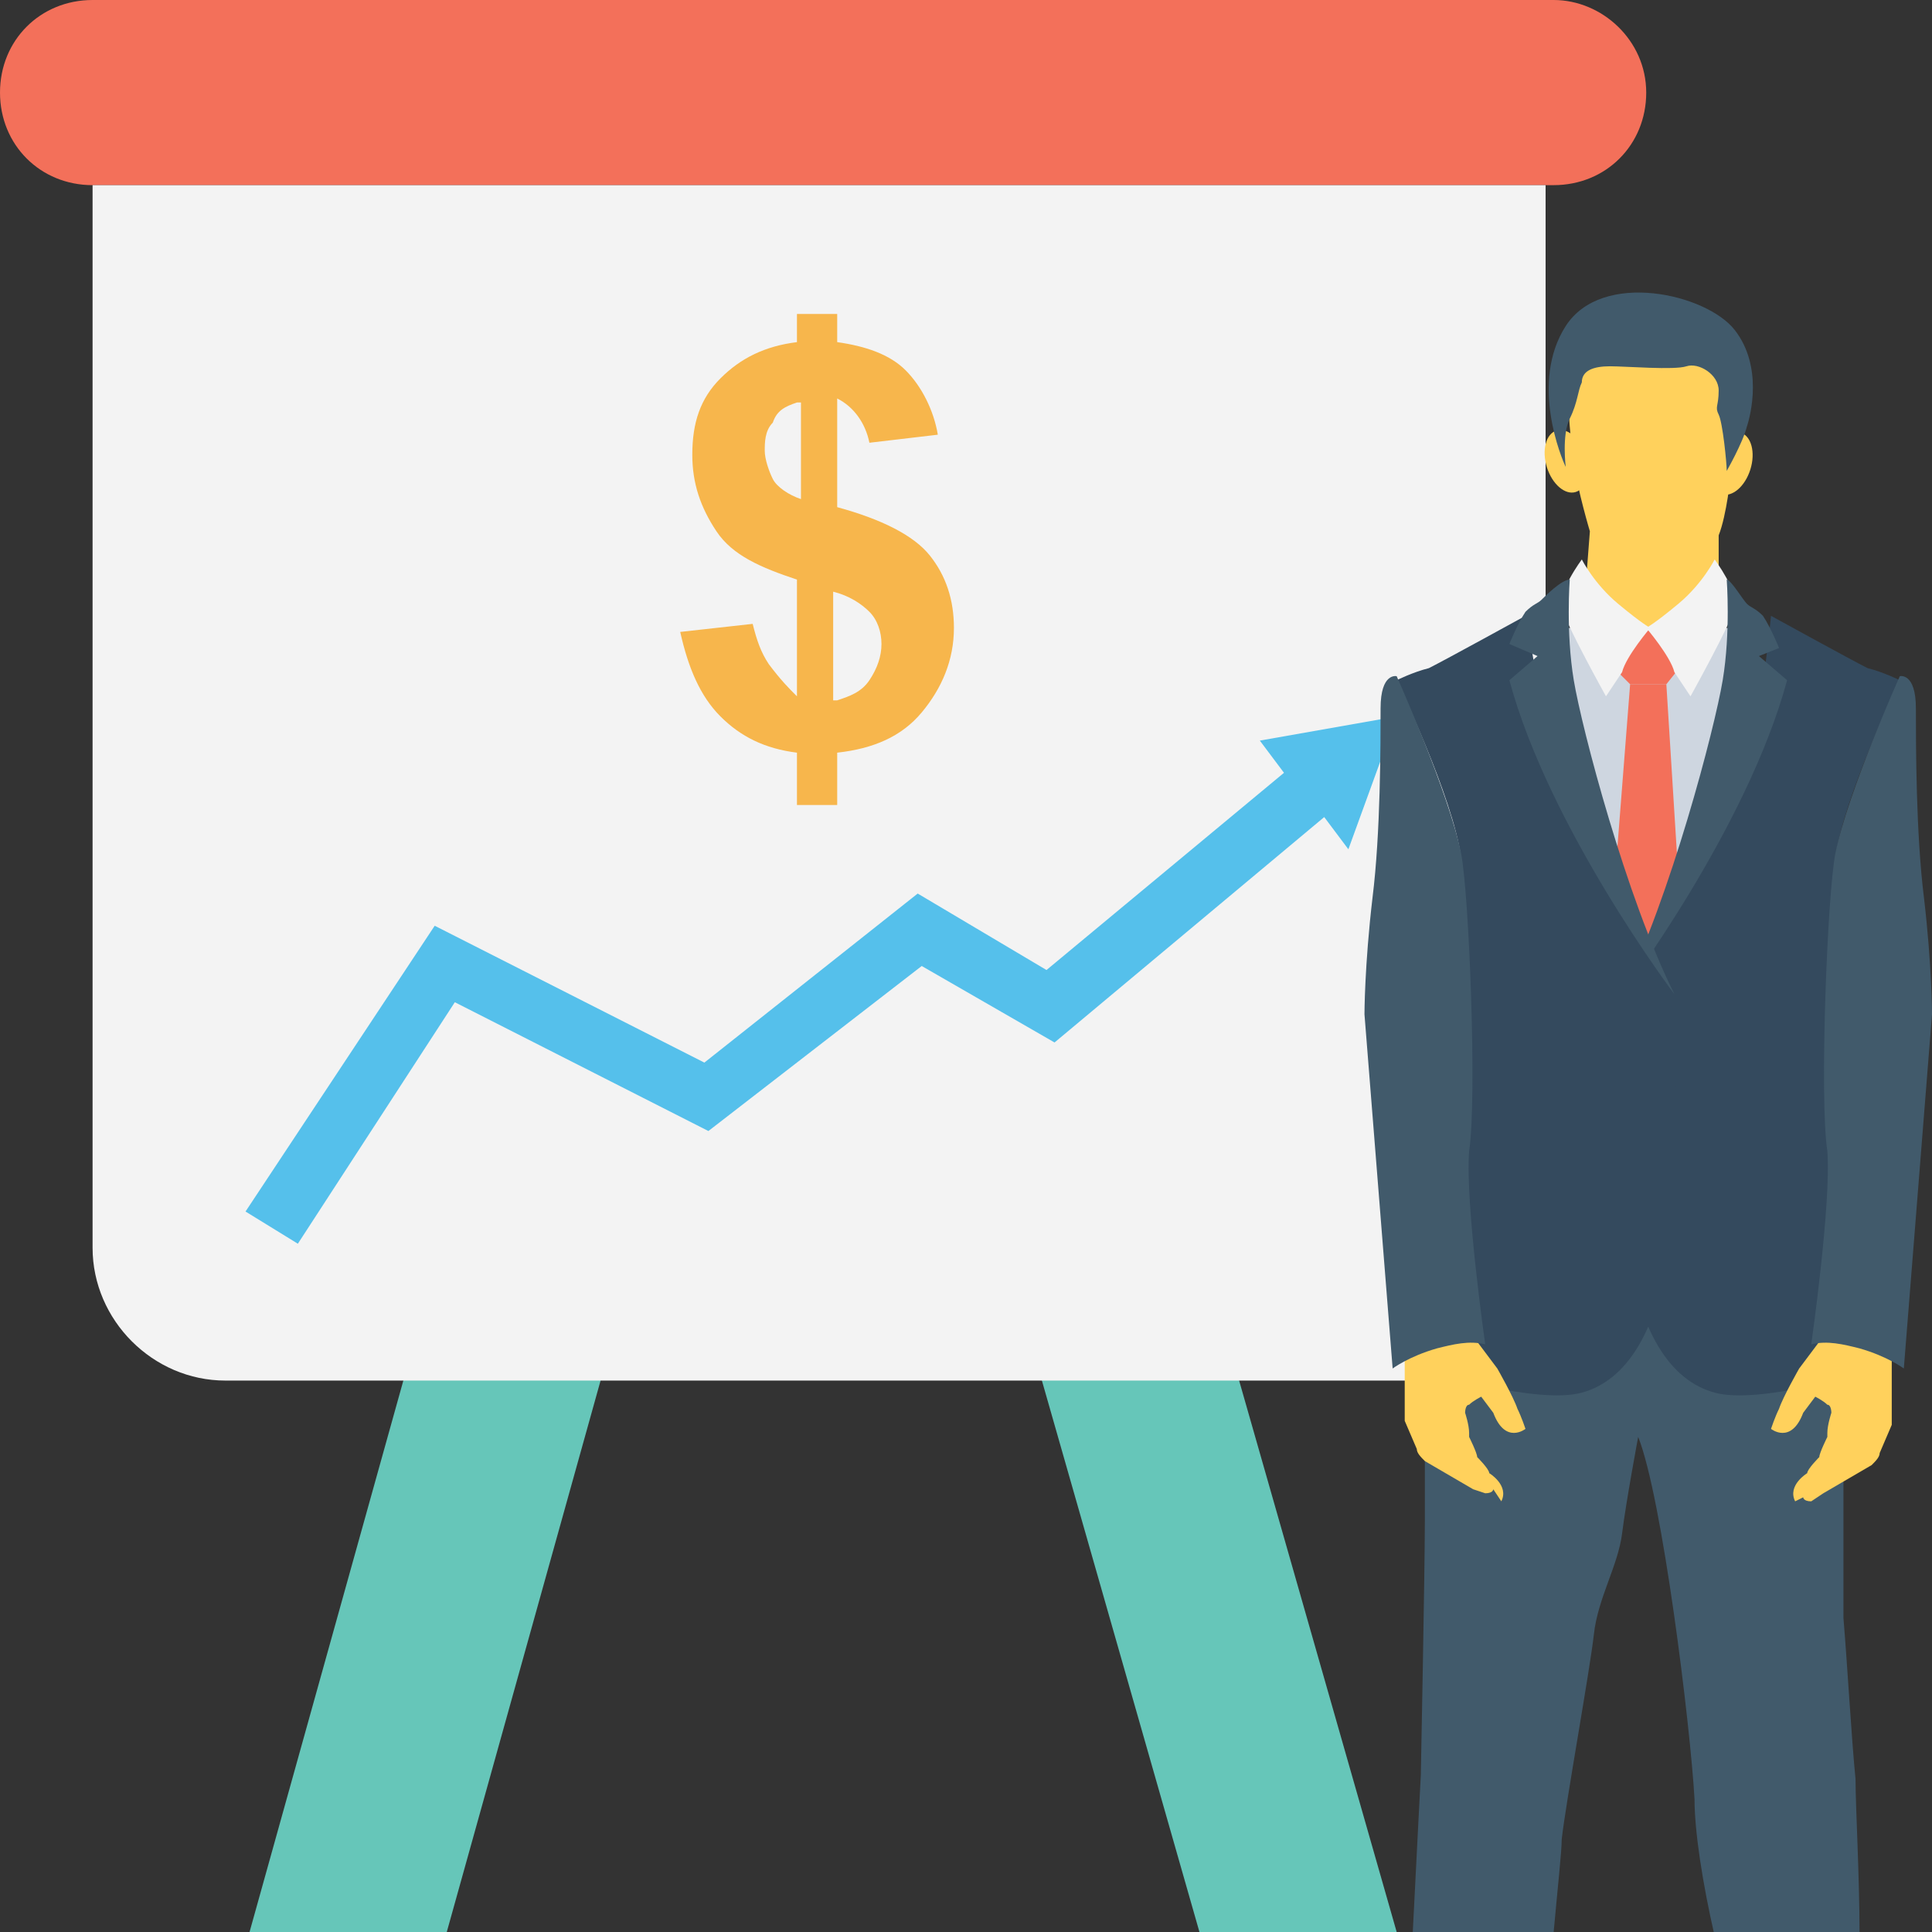 <?xml version="1.0" encoding="utf-8"?>
<!-- Generator: Adobe Illustrator 19.0.1, SVG Export Plug-In . SVG Version: 6.00 Build 0)  -->
<svg version="1.1" id="Layer_1" xmlns="http://www.w3.org/2000/svg" xmlns:xlink="http://www.w3.org/1999/xlink" x="0px" y="0px"
	 viewBox="0 0 48 48" style="enable-background:new 0 0 48 48;" xml:space="preserve">
<rect x="0" y="0" width="48" height="48" fill="#333333" stroke="none"/>
<style type="text/css">
	.st0{fill:#FFD15C;}
	.st1{fill:#415A6B;}
	.st2{fill:#F7B64C;}
	.st3{fill:#CED6E0;}
	.st4{fill:#344A5E;}
	.st5{fill:#F3F3F3;}
	.st6{fill:#F05540;}
	.st7{fill:#F3705A;}
	.st8{fill:#66C6B9;}
	.st9{fill:#55C0EB;}
	.st10{fill:#F5F6FB;}
	.st11{fill:#4ABAA5;}
	.st12{fill:#ADB3BA;}
	.st13{fill:#E8EAE9;}
	.st14{fill:#2E4556;}
	.st15{fill:#8AD7F8;}
	.st16{fill:#FFFFFF;}
	.st17{fill:#E54838;}
	.st18{fill:#3EAF99;}
	.st19{fill:#EFA943;}
	.st20{fill:#4CAEE5;}
	.st21{fill:#293F4F;}
	.st22{fill:#2D4456;}
	.st23{fill:#2E4454;}
	.st24{fill:#2A3F4F;}
	.st25{fill:#2D4151;}
	.st26{fill:#E89E3D;}
	.st27{fill:#2B4151;}
	.st28{fill:#2A4051;}
	.st29{fill:#2C4151;}
	.st30{fill:#EBEAE8;}
	.st31{fill:#3AA590;}
	.st32{fill:#E84534;}
	.st33{fill:none;}
</style>
<g>
	<g>
		<g>
			<g>
				<polygon class="st8" points="10.3,33.3 6.2,48 11.1,48 15.2,33.3 				"/>
			</g>
			<g>
				<polygon class="st8" points="30.5,33.3 25.6,33.3 29.8,48 34.7,48 				"/>
			</g>
		</g>
		<g>
			<path class="st7" d="M38.6,0H2.3C1,0,0,1,0,2.3c0,1.3,1,2.3,2.3,2.3h36.3c1.3,0,2.3-1,2.3-2.3C40.9,1,39.8,0,38.6,0z"/>
			<path class="st5" d="M38.4,4.6V31c0,1.8-1.5,3.3-3.3,3.3H5.6c-1.8,0-3.3-1.5-3.3-3.3V4.6H38.4z"/>
			<g>
				<path class="st2" d="M19.8,17.3v-2.9c-0.9-0.3-1.6-0.6-2-1.2s-0.6-1.2-0.6-1.9c0-0.8,0.2-1.4,0.7-1.9s1.1-0.8,1.9-0.9V7.8h1v0.7
					c0.7,0.1,1.3,0.3,1.7,0.7s0.7,1,0.8,1.6l-1.7,0.2c-0.1-0.5-0.4-0.9-0.8-1.1v2.7c1.1,0.3,1.9,0.7,2.3,1.2s0.6,1.1,0.6,1.8
					c0,0.8-0.3,1.5-0.8,2.1c-0.5,0.6-1.2,0.9-2.1,1v1.3h-1v-1.3c-0.8-0.1-1.4-0.4-1.9-0.9c-0.5-0.5-0.8-1.2-1-2.1l1.8-0.2
					c0.1,0.4,0.2,0.7,0.4,1C19.4,16.9,19.6,17.1,19.8,17.3z M19.8,10c-0.3,0.1-0.5,0.2-0.6,0.5c-0.2,0.2-0.2,0.5-0.2,0.7
					c0,0.2,0.1,0.5,0.2,0.7c0.1,0.2,0.4,0.4,0.7,0.5V10z M20.8,17.4c0.3-0.1,0.6-0.2,0.8-0.5c0.2-0.3,0.3-0.6,0.3-0.9
					c0-0.3-0.1-0.6-0.3-0.8s-0.5-0.4-0.9-0.5V17.4z"/>
			</g>
		</g>
		<g>
			<g>
				<g>
					<polygon class="st9" points="34.7,17.8 33.5,21.1 32.9,20.3 26.2,25.9 22.9,24 17.6,28.1 11.3,24.9 7.4,30.9 6.1,30.1 10.8,23 
						17.5,26.4 22.8,22.2 26,24.1 31.9,19.2 31.3,18.4 					"/>
				</g>
			</g>
		</g>
		<g>
			<g>
				<path class="st1" d="M35.1,48h3.5c0.1-1.1,0.2-2,0.2-2.3c0.1-0.9,0.7-4.2,0.8-5.1c0.1-0.9,0.6-1.7,0.7-2.5
					c0.1-0.8,0.4-2.4,0.4-2.4c0.6,1.5,1.3,7.2,1.4,9c0,0.8,0.2,2.1,0.5,3.4h3.6c0-1.5-0.1-3.2-0.1-3.9c-0.1-1-0.2-2.8-0.3-4
					c0-1.2,0-7.3,0-7.3l-10.4-0.5c0,0,0,4.2,0,5.4c0,1.2-0.1,6.3-0.1,6.3S35.2,46,35.1,48z"/>
			</g>
			<g>
				<g>
					<g>
						<ellipse transform="matrix(0.955 0.298 -0.298 0.955 5.372 -12.282)" class="st0" cx="43" cy="11.5" rx="0.5" ry="0.8"/>
					</g>
					<g>
						
							<ellipse transform="matrix(-0.955 0.298 -0.298 -0.955 79.486 10.85)" class="st0" cx="38.9" cy="11.5" rx="0.5" ry="0.8"/>
					</g>
				</g>
				<path class="st0" d="M43.1,11l-0.1,0.8c0,0-0.1,1-0.3,1.5V15l-2.4,1.5l-0.9-2l0.1-1.3c0,0-0.3-1-0.4-1.7
					c-0.1-0.7-0.2-1.9-0.1-2.3s0.9-1.2,2.1-1.1c1.2,0.1,2.1,0.2,2.2,0.8C43.3,9.5,43.1,11,43.1,11z"/>
				<g>
					<polygon class="st3" points="40.9,15.6 43.3,15.6 41,24.6 38.3,15.6 					"/>
				</g>
				<g>
					<polygon class="st7" points="41.4,17 41.8,16.5 40.9,15.6 40,16.5 40.5,17 					"/>
					<polygon class="st7" points="40.5,17 40,23.4 40.9,24.3 41.8,23.4 41.4,17 					"/>
				</g>
				<g>
					<path class="st1" d="M38.9,11.6c0,0-0.1-0.8,0.1-1.2c0.2-0.4,0.2-0.7,0.3-0.9c0-0.3,0.3-0.4,0.7-0.4c0.4,0,1.6,0.1,1.9,0
						c0.3-0.1,0.8,0.2,0.8,0.6s-0.1,0.4,0,0.6s0.2,1.2,0.2,1.4c0,0,0.4-0.7,0.5-1.1c0.1-0.3,0.4-1.5-0.3-2.4s-3.3-1.5-4.2-0.1
						C38,9.5,38.8,11.4,38.9,11.6z"/>
				</g>
				<g>
					<g>
						<g>
							<path class="st4" d="M44,15.3c0,0,2,1.1,2.4,1.3c0.4,0.1,0.8,0.3,0.8,0.3s-1.4,2.9-1.6,4.4c-0.3,1.5,0.7,12.8,0.7,12.8
								s-2.6,0.8-3.7,0.5s-1.9-1.5-2.2-3.8c-0.3-2.3,0-6.1,0-6.1s3-6.5,3.2-6.9S44,15.3,44,15.3z"/>
						</g>
						<g>
							<path class="st5" d="M42.6,13.9c0,0-0.3,0.6-0.9,1.1c-0.6,0.5-0.8,0.6-0.8,0.6s0.6,0.7,0.7,1.1c0.2,0.3,0.4,0.6,0.4,0.6
								s1-1.8,1.1-2.2S42.6,13.9,42.6,13.9z"/>
						</g>
						<g>
							<path class="st1" d="M42.9,14.4c0,0,0.1,1.3-0.1,2.5s-1.3,5.4-2.5,7.8c0,0,3.1-4.1,4.1-7.8l-0.7-0.6l0.5-0.2
								c0,0-0.2-0.5-0.4-0.8c-0.2-0.2-0.3-0.2-0.4-0.3S43,14.4,42.9,14.4z"/>
						</g>
					</g>
					<g>
						<path class="st0" d="M45.3,33.2l-0.6,0.8c0,0-0.4,0.7-0.5,1c-0.1,0.2-0.2,0.5-0.2,0.5s0.5,0.4,0.8-0.4l0.3-0.4
							c0,0,0.2,0.1,0.3,0.2c0.1,0,0.1,0.2,0.1,0.2s-0.1,0.3-0.1,0.5s0,0.1,0,0.1s-0.2,0.4-0.2,0.5c0,0-0.3,0.3-0.3,0.4
							c0,0-0.5,0.3-0.3,0.7l0.2-0.1c0,0,0,0.1,0.2,0.1l0.3-0.2l1.2-0.7c0.1-0.1,0.2-0.2,0.2-0.3l0.3-0.7c0-0.1,0-0.2,0-0.2v-2
							L45.3,33.2z"/>
					</g>
					<path class="st1" d="M48,25.2L47.3,34c0,0-0.4-0.3-1.1-0.5c-0.4-0.1-0.8-0.2-1.2-0.1c0,0,0.5-3.5,0.4-4.8
						c-0.2-1.3,0-6.4,0.2-7.4c0.3-1.5,1.6-4.4,1.6-4.4s0.4-0.1,0.4,0.8c0,0.9,0,3.1,0.2,4.7C48,24,48,25.2,48,25.2z"/>
				</g>
				<g>
					<g>
						<g>
							<path class="st4" d="M37.9,15.3c0,0-2,1.1-2.4,1.3c-0.4,0.1-0.8,0.3-0.8,0.3s1.4,2.9,1.6,4.4c0.3,1.5-0.7,12.8-0.7,12.8
								s2.6,0.8,3.7,0.5c1.1-0.3,1.9-1.5,2.2-3.8c0.3-2.3,0-6.1,0-6.1s-3-6.5-3.2-6.9C38.3,17.4,37.9,15.3,37.9,15.3z"/>
						</g>
						<g>
							<path class="st5" d="M39.3,13.9c0,0,0.3,0.6,0.9,1.1c0.6,0.5,0.8,0.6,0.8,0.6s-0.6,0.7-0.7,1.1c-0.2,0.3-0.4,0.6-0.4,0.6
								s-1-1.8-1.1-2.2S39.3,13.9,39.3,13.9z"/>
						</g>
						<g>
							<path class="st1" d="M39,14.4c0,0-0.1,1.3,0.1,2.5s1.3,5.4,2.5,7.8c0,0-3.1-4.1-4.1-7.8l0.7-0.6L37.5,16c0,0,0.2-0.5,0.4-0.8
								c0.2-0.2,0.3-0.2,0.4-0.3S38.8,14.4,39,14.4z"/>
						</g>
					</g>
					<g>
						<path class="st0" d="M36.6,33.2l0.6,0.8c0,0,0.4,0.7,0.5,1c0.1,0.2,0.2,0.5,0.2,0.5s-0.5,0.4-0.8-0.4l-0.3-0.4
							c0,0-0.2,0.1-0.3,0.2c-0.1,0-0.1,0.2-0.1,0.2s0.1,0.3,0.1,0.5s0,0.1,0,0.1s0.2,0.4,0.2,0.5c0,0,0.3,0.3,0.3,0.4
							c0,0,0.5,0.3,0.3,0.7L37.1,37c0,0,0,0.1-0.2,0.1L36.6,37l-1.2-0.7c-0.1-0.1-0.2-0.2-0.2-0.3l-0.3-0.7c0-0.1,0-0.2,0-0.2v-2
							L36.6,33.2z"/>
					</g>
					<path class="st1" d="M33.9,25.2l0.7,8.8c0,0,0.4-0.3,1.1-0.5c0.4-0.1,0.8-0.2,1.2-0.1c0,0-0.5-3.5-0.4-4.8
						c0.2-1.3,0-6.4-0.2-7.4c-0.3-1.5-1.6-4.4-1.6-4.4s-0.4-0.1-0.4,0.8c0,0.9,0,3.1-0.2,4.7C33.9,24,33.9,25.2,33.9,25.2z"/>
				</g>
			</g>
		</g>
	</g>
</g>
</svg>
